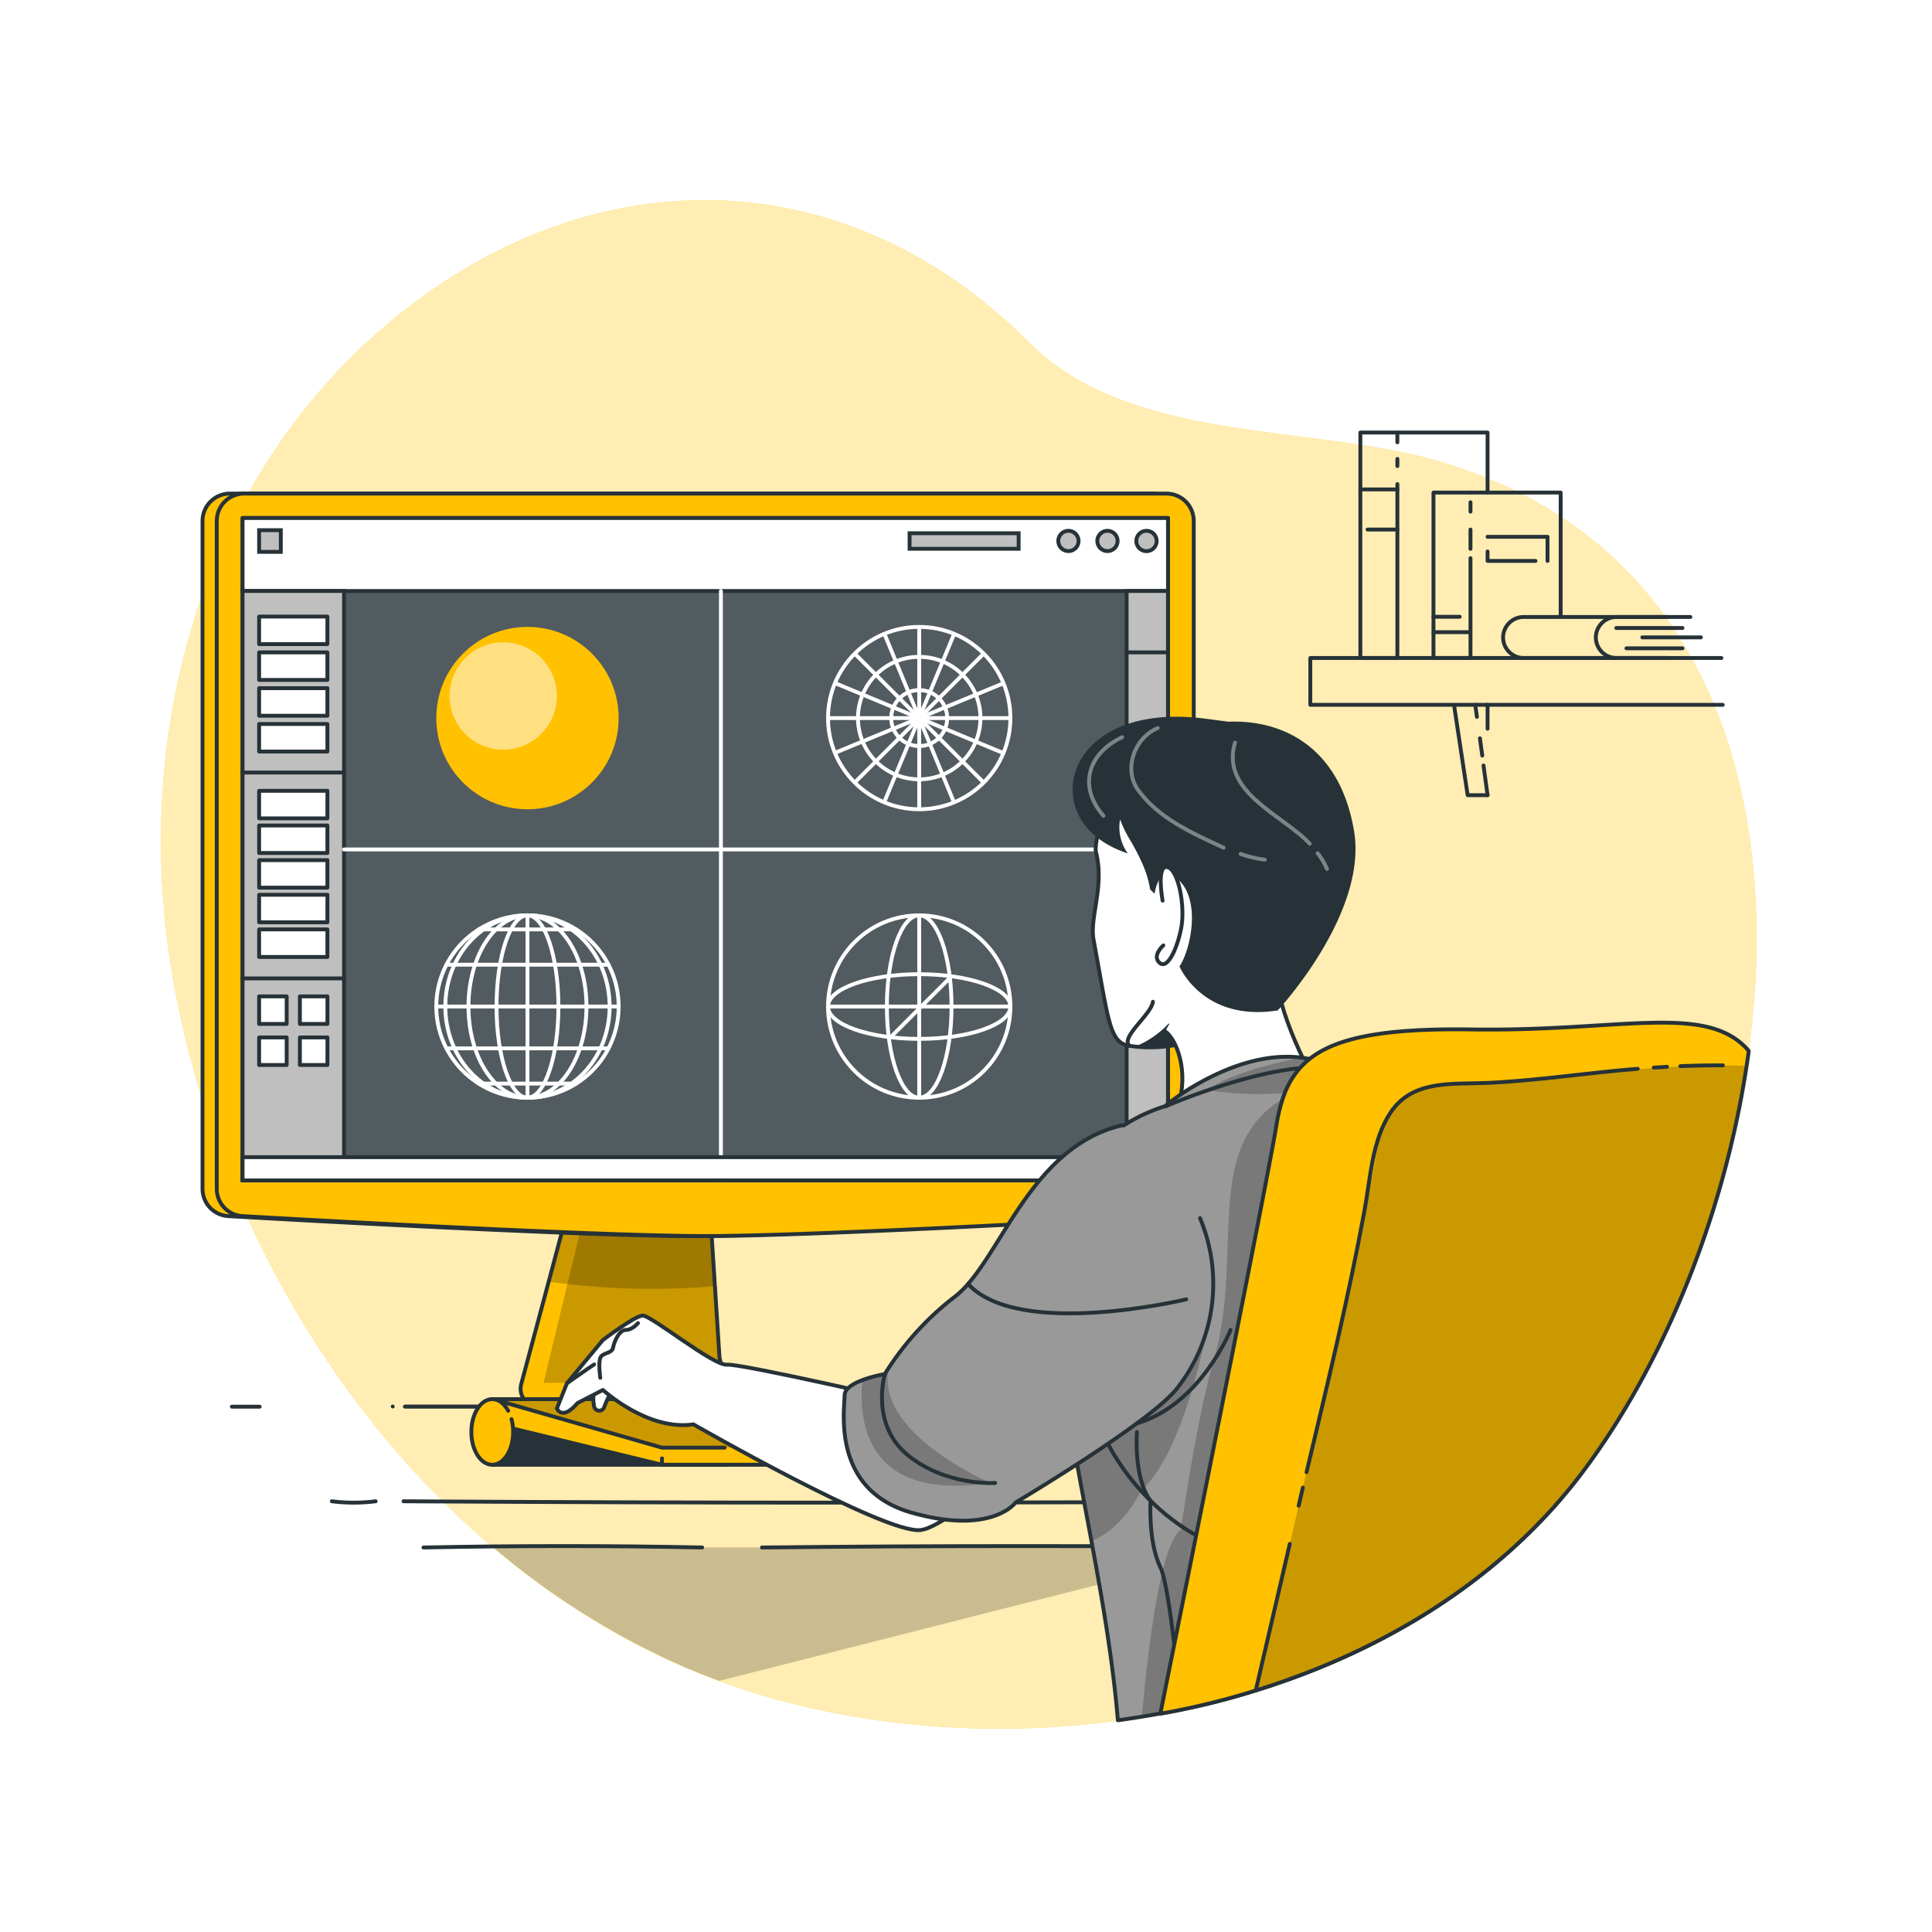 <svg class="animated" id="freepik_stories-3d-modeling" xmlns="http://www.w3.org/2000/svg" xmlns:xlink="http://www.w3.org/1999/xlink" viewBox="0 0 500 500" version="1.1" xmlns:svgjs="http://svgjs.com/svgjs"><style>svg#freepik_stories-3d-modeling:not(.animated) .animable {opacity: 0;}svg#freepik_stories-3d-modeling.animated #freepik--background-simple--inject-213 {animation: 1.5s Infinite  linear floating;animation-delay: 0s;}svg#freepik_stories-3d-modeling.animated #freepik--book-shelf--inject-213 {animation: 1.5s Infinite  linear floating;animation-delay: 0s;}svg#freepik_stories-3d-modeling.animated #freepik--Device--inject-213 {animation: 1.5s Infinite  linear shake;animation-delay: 0s;}svg#freepik_stories-3d-modeling.animated #freepik--Character--inject-213 {animation: 1.5s Infinite  linear heartbeat;animation-delay: 0s;}            @keyframes floating {                0% {                    opacity: 1;                    transform: translateY(0px);                }                50% {                    transform: translateY(-10px);                }                100% {                    opacity: 1;                    transform: translateY(0px);                }            }                    @keyframes shake {                10%, 90% {                    transform: translate3d(-1px, 0, 0);                  }                  20%, 80% {                    transform: translate3d(2px, 0, 0);                  }                  30%, 50%, 70% {                    transform: translate3d(-4px, 0, 0);                  }                  40%, 60% {                    transform: translate3d(4px, 0, 0);                  }            }                    @keyframes heartbeat {                0% {                    transform: scale(1);                }                10% {                    transform: scale(1.1);                }                30% {                    transform: scale(1);                }                40% {                    transform: scale(1);                }                50% {                    transform: scale(1.1);                }                60% {                    transform: scale(1);                }                100% {                    transform: scale(1);                }            }        </style><g id="freepik--background-simple--inject-213" class="animable animator-active" style="transform-origin: 248.123px 250.609px;"><g id="elx5r4iefocu"><path d="M67.93,167.09s-27.88,72,11.3,144.5S199.11,422.39,263.7,455.14s131.66,16.8,163.53-36.84-11.84-91.93-11.9-168.42,11.45-96.74-30-161.36-143.06-78.93-219.9-31S67.93,167.09,67.93,167.09Z" style="fill: rgb(255, 255, 255); opacity: 0.7; transform-origin: 248.588px 250.609px;" class="animable"></path></g><path d="M95.86,87.74l.56-.51C148,40.8,216.48,38.7,266.38,88.69c26,26.05,72.19,21.07,105.23,30.49C485.53,151.67,465.83,306.23,409.56,381c-50.78,67.42-160.81,82.66-234.73,49.48-65-29.15-110.7-94.27-127-162.37q-2.45-10.24-4-20.67C35.29,189.42,51.74,127.86,95.86,87.74Z" style="fill: rgb(255, 193, 0); transform-origin: 248.123px 249.593px;" id="elbt1ahcz24l4" class="animable"></path><g id="elowv36epmghi"><path d="M95.86,87.74l.56-.51C148,40.8,216.48,38.7,266.38,88.69c26,26.05,72.19,21.07,105.23,30.49C485.53,151.67,465.83,306.23,409.56,381c-50.78,67.42-160.81,82.66-234.73,49.48-65-29.15-110.7-94.27-127-162.37q-2.45-10.24-4-20.67C35.29,189.42,51.74,127.86,95.86,87.74Z" style="fill: rgb(255, 255, 255); opacity: 0.7; transform-origin: 248.123px 249.593px;" class="animable"></path></g></g><g id="freepik--book-shelf--inject-213" class="animable" style="transform-origin: 392.48px 158.865px;"><polyline points="445.85 182.41 339.11 182.41 339.11 170.29 430.85 170.29" style="fill: none; stroke: rgb(38, 50, 56); stroke-linecap: round; stroke-linejoin: round; transform-origin: 392.48px 176.35px;" id="elz2hwg6w3rn" class="animable"></polyline><line x1="384.98" y1="188.6" x2="384.98" y2="182.41" style="fill: none; stroke: rgb(38, 50, 56); stroke-linecap: round; stroke-linejoin: round; transform-origin: 384.98px 185.505px;" id="elo4s9pf3coyi" class="animable"></line><polyline points="376.39 183.04 379.83 205.79 384.98 205.79" style="fill: none; stroke: rgb(38, 50, 56); stroke-linecap: round; stroke-linejoin: round; transform-origin: 380.685px 194.415px;" id="elh52dm77hmf" class="animable"></polyline><polyline points="361.64 125.28 361.64 170.29 352.06 170.29 352.06 111.94 361.64 111.94 361.64 114.47" style="fill: none; stroke: rgb(38, 50, 56); stroke-linecap: round; stroke-linejoin: round; transform-origin: 356.85px 141.115px;" id="elr3ltaa3eveb" class="animable"></polyline><line x1="361.64" y1="118.77" x2="361.64" y2="120.61" style="fill: none; stroke: rgb(38, 50, 56); stroke-linecap: round; stroke-linejoin: round; transform-origin: 361.64px 119.69px;" id="elccse5a0qm9l" class="animable"></line><polyline points="384.98 127.48 384.98 111.94 361.64 111.94" style="fill: none; stroke: rgb(38, 50, 56); stroke-linecap: round; stroke-linejoin: round; transform-origin: 373.31px 119.71px;" id="el3me2b24xgq3" class="animable"></polyline><polyline points="380.56 170.29 370.98 170.29 370.98 127.48 380.56 127.48" style="fill: none; stroke: rgb(38, 50, 56); stroke-linecap: round; stroke-linejoin: round; transform-origin: 375.77px 148.885px;" id="elvc1qtafmmo" class="animable"></polyline><polyline points="403.9 159.29 403.9 127.48 380.56 127.48" style="fill: none; stroke: rgb(38, 50, 56); stroke-linecap: round; stroke-linejoin: round; transform-origin: 392.23px 143.385px;" id="el4sxir9n78n" class="animable"></polyline><line x1="380.56" y1="144.45" x2="380.56" y2="170.29" style="fill: none; stroke: rgb(38, 50, 56); stroke-linecap: round; stroke-linejoin: round; transform-origin: 380.56px 157.37px;" id="el17a89dtibj1" class="animable"></line><line x1="380.56" y1="137.05" x2="380.56" y2="142.04" style="fill: none; stroke: rgb(38, 50, 56); stroke-linecap: round; stroke-linejoin: round; transform-origin: 380.56px 139.545px;" id="elrng1uv9mnmf" class="animable"></line><line x1="380.56" y1="129.99" x2="380.56" y2="132.41" style="fill: none; stroke: rgb(38, 50, 56); stroke-linecap: round; stroke-linejoin: round; transform-origin: 380.56px 131.2px;" id="elztop7ky5ss" class="animable"></line><line x1="352.06" y1="126.66" x2="361.64" y2="126.66" style="fill: none; stroke: rgb(38, 50, 56); stroke-linecap: round; stroke-linejoin: round; transform-origin: 356.85px 126.66px;" id="elbwvhs9ibq9p" class="animable"></line><line x1="353.92" y1="137.05" x2="361.64" y2="137.05" style="fill: none; stroke: rgb(38, 50, 56); stroke-linecap: round; stroke-linejoin: round; transform-origin: 357.78px 137.05px;" id="elg7zl7a9buow" class="animable"></line><line x1="370.98" y1="159.62" x2="377.77" y2="159.62" style="fill: none; stroke: rgb(38, 50, 56); stroke-linecap: round; stroke-linejoin: round; transform-origin: 374.375px 159.62px;" id="elujf9ghx9ase" class="animable"></line><line x1="370.98" y1="163.61" x2="380.56" y2="163.61" style="fill: none; stroke: rgb(38, 50, 56); stroke-linecap: round; stroke-linejoin: round; transform-origin: 375.77px 163.61px;" id="ele4ehpgvpafe" class="animable"></line><polyline points="384.98 138.92 400.5 138.92 400.5 145.16" style="fill: none; stroke: rgb(38, 50, 56); stroke-linecap: round; stroke-linejoin: round; transform-origin: 392.74px 142.04px;" id="elzt8us3jpci" class="animable"></polyline><polyline points="397.39 145.16 384.98 145.16 384.98 142.73" style="fill: none; stroke: rgb(38, 50, 56); stroke-linecap: round; stroke-linejoin: round; transform-origin: 391.185px 143.945px;" id="elgoa111eq8o" class="animable"></polyline><path d="M383.93,198.11l1.05,7.68" style="fill: none; stroke: rgb(38, 50, 56); stroke-linecap: round; stroke-linejoin: round; transform-origin: 384.455px 201.95px;" id="el6ogz19dvkjj" class="animable"></path><path d="M383,191.07c.21,1.5.41,3,.61,4.48" style="fill: none; stroke: rgb(38, 50, 56); stroke-linecap: round; stroke-linejoin: round; transform-origin: 383.305px 193.31px;" id="el1hi7ocktajk" class="animable"></path><path d="M381.79,182.41c.14,1,.29,2.08.43,3.12" style="fill: none; stroke: rgb(38, 50, 56); stroke-linecap: round; stroke-linejoin: round; transform-origin: 382.005px 183.97px;" id="elf7xjl1n2ffl" class="animable"></path><path d="M431.49,170.29H394.37A5.34,5.34,0,0,1,389,165h0a5.34,5.34,0,0,1,5.34-5.33h37.12" style="fill: none; stroke: rgb(38, 50, 56); stroke-linecap: round; stroke-linejoin: round; transform-origin: 410.245px 164.98px;" id="el8mk50wvuwj8" class="animable"></path><path d="M445.49,170.29H418.37A5.34,5.34,0,0,1,413,165h0a5.34,5.34,0,0,1,5.34-5.33h19.12" style="fill: none; stroke: rgb(38, 50, 56); stroke-linecap: round; stroke-linejoin: round; transform-origin: 429.245px 164.98px;" id="el23mdeuv6t0e" class="animable"></path><line x1="418.29" y1="162.53" x2="435.43" y2="162.53" style="fill: none; stroke: rgb(38, 50, 56); stroke-linecap: round; stroke-linejoin: round; transform-origin: 426.86px 162.53px;" id="elj8zaamgjqk" class="animable"></line><line x1="440.18" y1="164.95" x2="425.03" y2="164.95" style="fill: none; stroke: rgb(38, 50, 56); stroke-linecap: round; stroke-linejoin: round; transform-origin: 432.605px 164.95px;" id="el8apwe759p8f" class="animable"></line><line x1="420.92" y1="167.78" x2="435.43" y2="167.78" style="fill: none; stroke: rgb(38, 50, 56); stroke-linecap: round; stroke-linejoin: round; transform-origin: 428.175px 167.78px;" id="elhzbuz9bjkc" class="animable"></line></g><g id="freepik--Device--inject-213" class="animable" style="transform-origin: 196.645px 281.37px;"><g id="elrb1g1jwkmm9"><path d="M322,400.49,186.19,435q-5.81-2.12-11.36-4.61a199.53,199.53,0,0,1-47.14-29.92l0,0Z" style="fill-opacity: 0.7; opacity: 0.3; transform-origin: 224.845px 417.735px;" class="animable"></path></g><path d="M201.37,359.4v3.11a1.54,1.54,0,0,1-1.54,1.54H139.37a4.64,4.64,0,0,1-4.48-5.84L142,331.7l9.83-36.92h30.74l1.06,16.56,1.39,21.5,1.15,17.93a7.56,7.56,0,0,0,7.55,7.09h6.16A1.54,1.54,0,0,1,201.37,359.4Z" style="fill: rgb(255, 193, 0); transform-origin: 168.051px 329.415px;" id="el5ypfravinyu" class="animable"></path><g style="clip-path: url(&quot;#freepik--clip-path--inject-213&quot;); transform-origin: 167.17px 326.32px;" id="elcpn8gkxqy8k" class="animable"><g id="elblnmxe0lp5i"><path d="M193.67,357.86h-53l6.19-25.56,4.88-20.16,31.8-.8,1.39,21.5,1.15,17.93A7.56,7.56,0,0,0,193.67,357.86Z" style="fill-opacity: 0.7; opacity: 0.3; transform-origin: 167.17px 334.6px;" class="animable"></path></g><g id="elzbu4o57a9m"><path d="M185,332.84a188,188,0,0,1-38.07-.54c-1.75-.18-3.4-.39-5-.6l9.83-36.92h30.74l1.06,16.56Z" style="fill-opacity: 0.7; opacity: 0.3; transform-origin: 163.465px 314.168px;" class="animable"></path></g></g><path d="M201.37,359.4v3.11a1.54,1.54,0,0,1-1.54,1.54H139.37a4.64,4.64,0,0,1-4.48-5.84L142,331.7l9.83-36.92h30.74l1.06,16.56,1.39,21.5,1.15,17.93a7.56,7.56,0,0,0,7.55,7.09h6.16A1.54,1.54,0,0,1,201.37,359.4Z" style="fill: none; stroke: rgb(38, 50, 56); stroke-linecap: round; stroke-linejoin: round; transform-origin: 168.051px 329.415px;" id="eliad7l5u7sqd" class="animable"></path><path d="M305.25,307.67a7.07,7.07,0,0,1-6.67,7.06c-22.13,1.26-93.16,5.16-119.75,5.16S81.21,316,59.09,314.73a7.07,7.07,0,0,1-6.68-7.06V134.82a7.08,7.08,0,0,1,7.08-7.08H298.17a7.08,7.08,0,0,1,7.08,7.08Z" style="fill: rgb(255, 193, 0); stroke: rgb(38, 50, 56); stroke-linecap: round; stroke-linejoin: round; transform-origin: 178.83px 223.815px;" id="elp1u1718jwhe" class="animable"></path><path d="M308.94,307.67a7.06,7.06,0,0,1-6.67,7.06c-22.13,1.26-93.16,5.16-119.75,5.16S84.9,316,62.78,314.73a7.07,7.07,0,0,1-6.68-7.06V134.82a7.08,7.08,0,0,1,7.08-7.08H301.86a7.08,7.08,0,0,1,7.08,7.08Z" style="fill: rgb(255, 193, 0); stroke: rgb(38, 50, 56); stroke-linecap: round; stroke-linejoin: round; transform-origin: 182.52px 223.815px;" id="ellbbdc6kyq1b" class="animable"></path><rect x="62.78" y="134.06" width="239.5" height="171.43" style="fill: rgb(38, 50, 56); stroke: rgb(38, 50, 56); stroke-linecap: round; stroke-linejoin: round; transform-origin: 182.53px 219.775px;" id="el9tg2pupz3dg" class="animable"></rect><g id="elqrh8tui5v5"><rect x="62.78" y="134.06" width="239.5" height="171.43" style="fill: rgb(255, 255, 255); opacity: 0.2; transform-origin: 182.53px 219.775px;" class="animable"></rect></g><rect x="62.78" y="134.06" width="239.5" height="18.89" style="fill: rgb(255, 255, 255); stroke: rgb(38, 50, 56); stroke-linecap: round; stroke-linejoin: round; transform-origin: 182.53px 143.505px;" id="ele60af19flea" class="animable"></rect><rect x="62.78" y="152.95" width="26.25" height="152.54" style="fill: rgb(191, 191, 191); stroke: rgb(38, 50, 56); stroke-miterlimit: 10; transform-origin: 75.905px 229.22px;" id="el9fvvjgb8ym9" class="animable"></rect><line x1="186.57" y1="152.95" x2="186.57" y2="305.49" style="fill: none; stroke: rgb(255, 255, 255); stroke-linecap: round; stroke-linejoin: round; transform-origin: 186.57px 229.22px;" id="elpf4fkr9opk" class="animable"></line><line x1="89.02" y1="219.84" x2="302.27" y2="219.84" style="fill: none; stroke: rgb(255, 255, 255); stroke-linecap: round; stroke-linejoin: round; transform-origin: 195.645px 219.84px;" id="el1h6rqsu3kpp" class="animable"></line><path d="M299.34,140a2.63,2.63,0,1,1-2.63-2.62A2.62,2.62,0,0,1,299.34,140Z" style="fill: rgb(191, 191, 191); stroke: rgb(38, 50, 56); stroke-miterlimit: 10; transform-origin: 296.71px 140.01px;" id="elelctp4pnj8" class="animable"></path><path d="M289.23,140a2.62,2.62,0,1,1-2.62-2.62A2.62,2.62,0,0,1,289.23,140Z" style="fill: rgb(191, 191, 191); stroke: rgb(38, 50, 56); stroke-miterlimit: 10; transform-origin: 286.61px 140px;" id="elt6yu5mxx7hs" class="animable"></path><path d="M279.13,140a2.62,2.62,0,1,1-2.62-2.62A2.62,2.62,0,0,1,279.13,140Z" style="fill: rgb(191, 191, 191); stroke: rgb(38, 50, 56); stroke-miterlimit: 10; transform-origin: 276.51px 140px;" id="elsfq2a75kt5n" class="animable"></path><rect x="67.06" y="159.57" width="17.67" height="7.13" style="fill: rgb(255, 255, 255); stroke: rgb(38, 50, 56); stroke-linecap: round; stroke-linejoin: round; transform-origin: 75.895px 163.135px;" id="elr5llc7fco3n" class="animable"></rect><rect x="67.06" y="168.84" width="17.67" height="7.13" style="fill: rgb(255, 255, 255); stroke: rgb(38, 50, 56); stroke-linecap: round; stroke-linejoin: round; transform-origin: 75.895px 172.405px;" id="eltsfsdswu3rg" class="animable"></rect><rect x="67.06" y="178.1" width="17.67" height="7.13" style="fill: rgb(255, 255, 255); stroke: rgb(38, 50, 56); stroke-linecap: round; stroke-linejoin: round; transform-origin: 75.895px 181.665px;" id="elc9tav6q9mq9" class="animable"></rect><rect x="67.06" y="187.37" width="17.67" height="7.13" style="fill: rgb(255, 255, 255); stroke: rgb(38, 50, 56); stroke-linecap: round; stroke-linejoin: round; transform-origin: 75.895px 190.935px;" id="el37edlhk83f1" class="animable"></rect><rect x="67.06" y="204.66" width="17.67" height="7.13" style="fill: rgb(255, 255, 255); stroke: rgb(38, 50, 56); stroke-linecap: round; stroke-linejoin: round; transform-origin: 75.895px 208.225px;" id="elkzx1wvnu99a" class="animable"></rect><rect x="67.06" y="213.63" width="17.67" height="7.13" style="fill: rgb(255, 255, 255); stroke: rgb(38, 50, 56); stroke-linecap: round; stroke-linejoin: round; transform-origin: 75.895px 217.195px;" id="elssdr65kls39" class="animable"></rect><rect x="67.06" y="222.6" width="17.67" height="7.13" style="fill: rgb(255, 255, 255); stroke: rgb(38, 50, 56); stroke-linecap: round; stroke-linejoin: round; transform-origin: 75.895px 226.165px;" id="eleerlcfm4ygw" class="animable"></rect><rect x="67.06" y="231.56" width="17.67" height="7.13" style="fill: rgb(255, 255, 255); stroke: rgb(38, 50, 56); stroke-linecap: round; stroke-linejoin: round; transform-origin: 75.895px 235.125px;" id="elc0jt9r5c3za" class="animable"></rect><rect x="67.06" y="240.53" width="17.67" height="7.13" style="fill: rgb(255, 255, 255); stroke: rgb(38, 50, 56); stroke-linecap: round; stroke-linejoin: round; transform-origin: 75.895px 244.095px;" id="elfhmzser2zq" class="animable"></rect><rect x="67.06" y="257.86" width="7.13" height="7.13" style="fill: rgb(255, 255, 255); stroke: rgb(38, 50, 56); stroke-linecap: round; stroke-linejoin: round; transform-origin: 70.625px 261.425px;" id="eldjqtf6l092b" class="animable"></rect><rect x="77.61" y="257.86" width="7.13" height="7.13" style="fill: rgb(255, 255, 255); stroke: rgb(38, 50, 56); stroke-linecap: round; stroke-linejoin: round; transform-origin: 81.175px 261.425px;" id="el9m3dr48hwua" class="animable"></rect><rect x="67.06" y="268.49" width="7.13" height="7.13" style="fill: rgb(255, 255, 255); stroke: rgb(38, 50, 56); stroke-linecap: round; stroke-linejoin: round; transform-origin: 70.625px 272.055px;" id="el2pzi9tcr2ho" class="animable"></rect><rect x="77.61" y="268.49" width="7.13" height="7.13" style="fill: rgb(255, 255, 255); stroke: rgb(38, 50, 56); stroke-linecap: round; stroke-linejoin: round; transform-origin: 81.175px 272.055px;" id="elropmfqwh2r" class="animable"></rect><line x1="62.78" y1="199.92" x2="89.02" y2="199.92" style="fill: none; stroke: rgb(38, 50, 56); stroke-linecap: round; stroke-linejoin: round; transform-origin: 75.9px 199.92px;" id="elst02fpq54t" class="animable"></line><line x1="62.78" y1="253.2" x2="89.02" y2="253.2" style="fill: none; stroke: rgb(38, 50, 56); stroke-linecap: round; stroke-linejoin: round; transform-origin: 75.9px 253.2px;" id="elzu6jvzmk32" class="animable"></line><rect x="235.4" y="138" width="28.22" height="4.02" style="fill: rgb(191, 191, 191); stroke: rgb(38, 50, 56); stroke-miterlimit: 10; transform-origin: 249.51px 140.01px;" id="elnc9y6a7ox4" class="animable"></rect><rect x="67.06" y="137.21" width="5.61" height="5.61" style="fill: rgb(191, 191, 191); stroke: rgb(38, 50, 56); stroke-miterlimit: 10; transform-origin: 69.865px 140.015px;" id="el4geepqtymx8" class="animable"></rect><circle cx="136.51" cy="185.84" r="23.6" style="fill: rgb(255, 193, 0); transform-origin: 136.51px 185.84px;" id="el6qkt3lsqzin" class="animable"></circle><g id="el5lhjxscq1mk"><circle cx="130.23" cy="180.12" r="13.89" style="fill: rgb(255, 255, 255); opacity: 0.5; transform-origin: 130.23px 180.12px;" class="animable"></circle></g><rect x="62.78" y="299.48" width="239.5" height="6.01" style="fill: rgb(255, 255, 255); stroke: rgb(38, 50, 56); stroke-linecap: round; stroke-linejoin: round; transform-origin: 182.53px 302.485px;" id="elp2b6ofg5kob" class="animable"></rect><rect x="291.57" y="152.95" width="10.7" height="146.53" style="fill: rgb(191, 191, 191); stroke: rgb(38, 50, 56); stroke-miterlimit: 10; transform-origin: 296.92px 226.215px;" id="eldir53dxqc4t" class="animable"></rect><line x1="291.57" y1="168.84" x2="302.27" y2="168.84" style="fill: none; stroke: rgb(38, 50, 56); stroke-linecap: round; stroke-linejoin: round; transform-origin: 296.92px 168.84px;" id="elrno20igcfkn" class="animable"></line><line x1="291.57" y1="201.77" x2="302.27" y2="201.77" style="fill: none; stroke: rgb(38, 50, 56); stroke-linecap: round; stroke-linejoin: round; transform-origin: 296.92px 201.77px;" id="elf0z0bdjapbe" class="animable"></line><line x1="291.57" y1="234.7" x2="302.27" y2="234.7" style="fill: none; stroke: rgb(38, 50, 56); stroke-linecap: round; stroke-linejoin: round; transform-origin: 296.92px 234.7px;" id="el98qkk5u2lde" class="animable"></line><circle cx="237.89" cy="185.84" r="23.6" style="fill: none; stroke: rgb(255, 255, 255); stroke-miterlimit: 10; transform-origin: 237.89px 185.84px;" id="elzk0hsu0x4jt" class="animable"></circle><line x1="214.28" y1="185.84" x2="261.49" y2="185.84" style="fill: none; stroke: rgb(255, 255, 255); stroke-miterlimit: 10; transform-origin: 237.885px 185.84px;" id="elvy8jlwdhx6" class="animable"></line><line x1="237.89" y1="162.23" x2="237.89" y2="209.44" style="fill: none; stroke: rgb(255, 255, 255); stroke-miterlimit: 10; transform-origin: 237.89px 185.835px;" id="elcazb69ss6ur" class="animable"></line><line x1="221.19" y1="169.15" x2="254.58" y2="202.53" style="fill: none; stroke: rgb(255, 255, 255); stroke-miterlimit: 10; transform-origin: 237.885px 185.84px;" id="el53a1tf6x2ev" class="animable"></line><line x1="254.58" y1="169.15" x2="221.19" y2="202.53" style="fill: none; stroke: rgb(255, 255, 255); stroke-miterlimit: 10; transform-origin: 237.885px 185.84px;" id="el5iai44s60n6" class="animable"></line><line x1="216.09" y1="176.78" x2="259.68" y2="194.9" style="fill: none; stroke: rgb(255, 255, 255); stroke-miterlimit: 10; transform-origin: 237.885px 185.84px;" id="el5i0agmyhtkv" class="animable"></line><line x1="246.94" y1="164.04" x2="228.83" y2="207.63" style="fill: none; stroke: rgb(255, 255, 255); stroke-miterlimit: 10; transform-origin: 237.885px 185.835px;" id="elz8v1bsjhd0j" class="animable"></line><line x1="228.88" y1="164.02" x2="246.89" y2="207.66" style="fill: none; stroke: rgb(255, 255, 255); stroke-miterlimit: 10; transform-origin: 237.885px 185.84px;" id="elaqxxiodd34f" class="animable"></line><line x1="259.7" y1="176.83" x2="216.07" y2="194.84" style="fill: none; stroke: rgb(255, 255, 255); stroke-miterlimit: 10; transform-origin: 237.885px 185.835px;" id="ela9hyazp16aj" class="animable"></line><g id="ell9d29ndzgze"><circle cx="237.89" cy="185.84" r="15.85" style="fill: none; stroke: rgb(255, 255, 255); stroke-miterlimit: 10; transform-origin: 237.89px 185.84px; transform: rotate(-76.63deg);" class="animable"></circle></g><g id="elw2gwyuqrxu"><circle cx="237.89" cy="185.84" r="7.24" style="fill: none; stroke: rgb(255, 255, 255); stroke-miterlimit: 10; transform-origin: 237.89px 185.84px; transform: rotate(-76.68deg);" class="animable"></circle></g><circle cx="136.51" cy="260.49" r="23.6" style="fill: none; stroke: rgb(255, 255, 255); stroke-linecap: round; stroke-linejoin: round; transform-origin: 136.51px 260.49px;" id="elxq35l7coat" class="animable"></circle><line x1="112.91" y1="260.49" x2="160.12" y2="260.49" style="fill: none; stroke: rgb(255, 255, 255); stroke-linecap: round; stroke-linejoin: round; transform-origin: 136.515px 260.49px;" id="elv1y5wlxloh" class="animable"></line><line x1="136.51" y1="236.88" x2="136.51" y2="284.09" style="fill: none; stroke: rgb(255, 255, 255); stroke-linecap: round; stroke-linejoin: round; transform-origin: 136.51px 260.485px;" id="elrk5xnwbnd38" class="animable"></line><ellipse cx="136.51" cy="260.49" rx="8.01" ry="23.6" style="fill: none; stroke: rgb(255, 255, 255); stroke-linecap: round; stroke-linejoin: round; transform-origin: 136.51px 260.49px;" id="el2m5attmk1r" class="animable"></ellipse><ellipse cx="136.51" cy="260.49" rx="15.27" ry="23.6" style="fill: none; stroke: rgb(255, 255, 255); stroke-linecap: round; stroke-linejoin: round; transform-origin: 136.51px 260.49px;" id="elckhk4c3ijwg" class="animable"></ellipse><ellipse cx="136.51" cy="260.49" rx="21.26" ry="23.6" style="fill: none; stroke: rgb(255, 255, 255); stroke-linecap: round; stroke-linejoin: round; transform-origin: 136.51px 260.49px;" id="eldmp4i0y9ok" class="animable"></ellipse><line x1="115.53" y1="249.66" x2="157.49" y2="249.66" style="fill: none; stroke: rgb(255, 255, 255); stroke-linecap: round; stroke-linejoin: round; transform-origin: 136.51px 249.66px;" id="eljln06xcz97" class="animable"></line><line x1="123.91" y1="240.53" x2="149.12" y2="240.53" style="fill: none; stroke: rgb(255, 255, 255); stroke-linecap: round; stroke-linejoin: round; transform-origin: 136.515px 240.53px;" id="elicu58vvghha" class="animable"></line><line x1="115.53" y1="271.31" x2="157.49" y2="271.31" style="fill: none; stroke: rgb(255, 255, 255); stroke-linecap: round; stroke-linejoin: round; transform-origin: 136.51px 271.31px;" id="el4fcixvlv604" class="animable"></line><line x1="123.91" y1="280.44" x2="149.12" y2="280.44" style="fill: none; stroke: rgb(255, 255, 255); stroke-linecap: round; stroke-linejoin: round; transform-origin: 136.515px 280.44px;" id="elf7cp9q5ukxo" class="animable"></line><circle cx="237.89" cy="260.49" r="23.6" style="fill: none; stroke: rgb(255, 255, 255); stroke-miterlimit: 10; transform-origin: 237.89px 260.49px;" id="elfecojbf9sdl" class="animable"></circle><ellipse cx="237.89" cy="260.49" rx="8.37" ry="23.6" style="fill: none; stroke: rgb(255, 255, 255); stroke-miterlimit: 10; transform-origin: 237.89px 260.49px;" id="elybzn2nic2j9" class="animable"></ellipse><ellipse cx="237.89" cy="260.49" rx="23.6" ry="8.37" style="fill: none; stroke: rgb(255, 255, 255); stroke-miterlimit: 10; transform-origin: 237.89px 260.49px;" id="elrmon8cqffdd" class="animable"></ellipse><line x1="230.06" y1="268.85" x2="246.25" y2="252.66" style="fill: none; stroke: rgb(255, 255, 255); stroke-miterlimit: 10; transform-origin: 238.155px 260.755px;" id="el32cmqmzmaqy" class="animable"></line><line x1="214.28" y1="260.49" x2="261.49" y2="260.49" style="fill: none; stroke: rgb(255, 255, 255); stroke-miterlimit: 10; transform-origin: 237.885px 260.49px;" id="el4bcqnax3473" class="animable"></line><line x1="237.89" y1="236.88" x2="237.89" y2="284.09" style="fill: none; stroke: rgb(255, 255, 255); stroke-miterlimit: 10; transform-origin: 237.89px 260.485px;" id="el7ccf90a4273" class="animable"></line><path d="M104.8,364.05H340.88Q222.8,364,104.8,364Z" style="fill: rgb(255, 255, 255); stroke: rgb(38, 50, 56); stroke-linecap: round; stroke-linejoin: round; transform-origin: 222.84px 364.025px;" id="el8is41pmcrvm" class="animable"></path><path d="M101.64,364h0Z" style="fill: rgb(255, 255, 255); stroke: rgb(38, 50, 56); stroke-linecap: round; stroke-linejoin: round; transform-origin: 101.64px 364px;" id="eldabj8q3a1jj" class="animable"></path><path d="M60,364.05h7.2" style="fill: rgb(255, 255, 255); stroke: rgb(38, 50, 56); stroke-linecap: round; stroke-linejoin: round; transform-origin: 63.6px 364.05px;" id="elw9h7o68ur0j" class="animable"></path><polygon points="127.4 379.08 188.45 379.08 188.45 366.6 127.54 367.4 127.4 379.08" style="fill: rgb(38, 50, 56); stroke: rgb(38, 50, 56); stroke-linecap: round; stroke-linejoin: round; transform-origin: 157.925px 372.84px;" id="elqsnxokf7ugi" class="animable"></polygon><polygon points="305.02 379.08 171.32 379.08 130.82 369.24 127.54 362.1 242.53 362.1 305.02 374.65 305.02 379.08" style="fill: rgb(255, 193, 0); stroke: rgb(38, 50, 56); stroke-linecap: round; stroke-linejoin: round; transform-origin: 216.28px 370.59px;" id="elgjhdvc319ai" class="animable"></polygon><polyline points="192.8 374.65 305.02 374.65 242.53 362.1 127.54 362.1 171.32 374.65 187.53 374.65" style="fill: rgb(255, 193, 0); transform-origin: 216.28px 368.375px;" id="els0tgmm45no" class="animable"></polyline><g style="clip-path: url(&quot;#freepik--clip-path-2--inject-213&quot;); transform-origin: 216.28px 368.375px;" id="el8k8l9soax2a" class="animable"><g id="elr293c7v90so"><polygon points="127.54 362.1 171.32 374.65 305.02 374.65 242.53 362.1 127.54 362.1" style="fill-opacity: 0.7; opacity: 0.3; transform-origin: 216.28px 368.375px;" class="animable"></polygon></g></g><polyline points="192.8 374.65 305.02 374.65 242.53 362.1 127.54 362.1 171.32 374.65 187.53 374.65" style="fill: none; stroke: rgb(38, 50, 56); stroke-linecap: round; stroke-linejoin: round; transform-origin: 216.28px 368.375px;" id="elwuij4quooh" class="animable"></polyline><line x1="171.32" y1="377.42" x2="171.32" y2="379.08" style="fill: none; stroke: rgb(38, 50, 56); stroke-linecap: round; stroke-linejoin: round; transform-origin: 171.32px 378.25px;" id="elq3ny8xujzgi" class="animable"></line><path d="M132.38,367.28a12.93,12.93,0,0,1,.42,3.31c0,4.69-2.42,8.49-5.4,8.49s-5.41-3.8-5.41-8.49,2.42-8.49,5.41-8.49c1.65,0,3.12,1.16,4.12,3" style="fill: rgb(255, 193, 0); stroke: rgb(38, 50, 56); stroke-linecap: round; stroke-linejoin: round; transform-origin: 127.395px 370.59px;" id="elzykhuggx4oi" class="animable"></path><path d="M104.44,388.53c76.56.47,154.56.47,232,0" style="fill: rgb(255, 255, 255); stroke: rgb(38, 50, 56); stroke-linecap: round; stroke-linejoin: round; transform-origin: 220.44px 388.706px;" id="elruh71t2e56" class="animable"></path><path d="M85.88,388.53a45.78,45.78,0,0,0,11.34,0" style="fill: rgb(255, 255, 255); stroke: rgb(38, 50, 56); stroke-linecap: round; stroke-linejoin: round; transform-origin: 91.55px 388.706px;" id="ellviv9tzdxzp" class="animable"></path><path d="M197.19,400.49c45.81-.49,90.81-.49,136.58,0" style="fill: rgb(255, 255, 255); stroke: rgb(38, 50, 56); stroke-linecap: round; stroke-linejoin: round; transform-origin: 265.48px 400.306px;" id="el7rtl3umpb7" class="animable"></path><path d="M109.59,400.49c24.41-.49,48.41-.49,72.13,0" style="fill: rgb(255, 255, 255); stroke: rgb(38, 50, 56); stroke-linecap: round; stroke-linejoin: round; transform-origin: 145.655px 400.306px;" id="elj9w7ijmcako" class="animable"></path></g><g id="freepik--Character--inject-213" class="animable" style="transform-origin: 298.35px 315.35px;"><path d="M306.11,270.05a36.73,36.73,0,0,1-12.36.8l-1.43-.19c-5.25-.79-5.38-6.29-9.29-27.36-1.12-6,2.91-13.85.58-22.88-.49-1.91,2.63-16.22,6.91-20.85,13.93-15.06,45.94-12.23,51.34,8C349.78,237.14,329.66,264.53,306.11,270.05Z" style="fill: rgb(255, 255, 255); stroke: rgb(38, 50, 56); stroke-linecap: round; stroke-linejoin: round; transform-origin: 313.222px 230.538px;" id="elpgvh8ab45e" class="animable"></path><path d="M298.37,259.26c-.31,3.21-8.6,9.27-6.05,11.4" style="fill: none; stroke: rgb(38, 50, 56); stroke-linecap: round; stroke-linejoin: round; transform-origin: 295.102px 264.96px;" id="elgy94a0ftgtq" class="animable"></path><path d="M306.11,270.05a36.73,36.73,0,0,1-12.36.8,24.17,24.17,0,0,0,8.73-6Z" style="fill: rgb(38, 50, 56); transform-origin: 299.93px 267.951px;" id="elqbqtfs4iso" class="animable"></path><path d="M153.77,359.75a11,11,0,0,0,0,4.3,1.36,1.36,0,0,0,2.64,0,22.62,22.62,0,0,1,2.11-4.3" style="fill: rgb(255, 255, 255); stroke: rgb(38, 50, 56); stroke-linecap: round; stroke-linejoin: round; transform-origin: 156.039px 362.416px;" id="el3ko694u8tqo" class="animable"></path><path d="M237.89,363.46s-46.17-10.63-49.73-10.28-19.71-12.86-21.87-12.71S156,346.83,156,346.83L146.72,358l-2.6,6.51s1.33,3.33,5.34-1.4l6.57-3.39s11.62,10.68,23.43,8.9c0,0,49.36,28.34,58.7,27.36s40.91-32.87,40.91-32.87Z" style="fill: rgb(255, 255, 255); stroke: rgb(38, 50, 56); stroke-linecap: round; stroke-linejoin: round; transform-origin: 211.595px 368.237px;" id="elo7q3fpew64" class="animable"></path><path d="M301.55,266.9c2.86,2,6.29,10.28,3.3,19.46l37.54-2.87s-9.65-15.39-11.95-29.24-19.63-3.69-19.63-3.69" style="fill: rgb(255, 255, 255); stroke: rgb(38, 50, 56); stroke-linecap: round; stroke-linejoin: round; transform-origin: 321.97px 266.664px;" id="el6zcuip4n2sm" class="animable"></path><path d="M350.43,215.1c-3.57-21.38-18-28.88-32.5-28.32l-5.68-.75c-22-2.91-32.61,6.49-34.37,15.36-1.28,6.4,1.48,15.3,14,19.48a11.5,11.5,0,0,1-2-8.8,29.62,29.62,0,0,0,2.4,5c4.19,7.08,4.93,10.53,5.38,13.11l1.13,1.11c.55-3,2-7,5.68-4.07,6.66,5.35,3.62,18.76.77,22.89,0,0,6.06,14.42,25.43,11.39C330.66,261.53,354,236.48,350.43,215.1Z" style="fill: rgb(38, 50, 56); transform-origin: 314.198px 223.705px;" id="elfwpt53fa0g" class="animable"></path><path d="M300.88,233.09s-1.69-9.21,1.2-8.69,4.71,10.17,3.62,15.76-3.61,10.84-5.63,9,1-4.49,1-4.49" style="fill: rgb(255, 255, 255); stroke: rgb(38, 50, 56); stroke-linecap: round; stroke-linejoin: round; transform-origin: 302.697px 236.957px;" id="eljx3mkejshm" class="animable"></path><path d="M404,387.86c-20.28,23.59-48.23,40.06-79,49.59q-9.54,3-19.4,5-2.64.55-5.3,1-5.49,1-11,1.76c-1.84-22.11-6.67-45-10.54-66.3-.81-4.49-1.58-8.92-2.28-13.25-.13-.86-.27-1.72-.4-2.57-1.25-8.16-2.19-16-2.58-23.32-1.1-21.33,2.53-38.61,17-48.29a43.58,43.58,0,0,1,11-5.19h0c.18-.16,1.65-1.36,4-3,6.27-4.22,18.93-11.26,31.56-9.54.57.08,1.14.17,1.71.29a26.23,26.23,0,0,1,6.8,2.37,77.38,77.38,0,0,1,19.4,6.23c6.78,3.26,13.78,8.07,18.22,15C390.18,308.51,398.64,354.85,404,387.86Z" style="fill: rgb(153, 153, 153); transform-origin: 338.658px 359.347px;" id="eldpxbwozvxh" class="animable"></path><g style="clip-path: url(&quot;#freepik--clip-path-3--inject-213&quot;); transform-origin: 339.83px 358.995px;" id="elegpyv0rz2ih" class="animable"><g id="elfrwlm7lpwn"><path d="M312.34,344.19s-5.87,31.86-17,41.49c0,0-4.55,10-12.92,13.14-1.24-6.71-2.51-13.35-3.69-19.84-.81-4.49-1.58-8.92-2.28-13.25-.13-.86-.27-1.72-.4-2.57s-.27-1.75-.39-2.62Z" style="fill-opacity: 0.7; opacity: 0.3; transform-origin: 294px 371.505px;" class="animable"></path></g><g id="el2df8o51p03o"><path d="M404,387.86c-20.28,23.59-48.23,40.06-79,49.59q-9.54,3-19.4,5-2.64.55-5.3,1c-1.59.3-3.18.57-4.78.83,1.62-18.25,4.84-44.86,10.08-48.31,0,0,4.1-29,8.44-43.73,8.55-29.06-4.33-57.55,21.22-69.66a81.24,81.24,0,0,1-22.76-.48c4.49-3.45,14.36-6.43,24.23-8.39h0l.43.05c.57.08,1.14.17,1.71.29a26.23,26.23,0,0,1,6.8,2.37,77.38,77.38,0,0,1,19.4,6.23c6.78,3.26,13.78,8.07,18.22,15C390.18,308.51,398.64,354.85,404,387.86Z" style="fill-opacity: 0.7; opacity: 0.3; transform-origin: 349.76px 358.995px;" class="animable"></path></g></g><path d="M404,387.86c-20.28,23.59-48.23,40.06-79,49.59q-9.54,3-19.4,5-2.64.55-5.3,1-5.49,1-11,1.76c-1.84-22.11-6.67-45-10.54-66.3-.81-4.49-1.58-8.92-2.28-13.25-.13-.86-.27-1.72-.4-2.57-1.25-8.16-2.19-16-2.58-23.32-1.1-21.33,2.53-38.61,17-48.29a43.58,43.58,0,0,1,11-5.19h0c.18-.16,1.65-1.36,4-3,6.27-4.22,18.93-11.26,31.56-9.54.57.08,1.14.17,1.71.29a26.23,26.23,0,0,1,6.8,2.37,77.38,77.38,0,0,1,19.4,6.23c6.78,3.26,13.78,8.07,18.22,15C390.18,308.51,398.64,354.85,404,387.86Z" style="fill: none; stroke: rgb(38, 50, 56); stroke-linecap: round; stroke-linejoin: round; transform-origin: 338.658px 359.347px;" id="elsaqwnxfnwma" class="animable"></path><path d="M290.28,291.26c-24.22,5.75-31.52,35.47-43.21,44.35a75.53,75.53,0,0,0-18.09,20s-10.4,1.74-10.4,5.52-3.46,24.46,17.37,30.35,26.89-2.64,26.89-2.64,35.5-21.07,42-29.81a43.82,43.82,0,0,0,5.72-43.78" style="fill: rgb(153, 153, 153); transform-origin: 266.175px 342.407px;" id="elzsclukaogeg" class="animable"></path><g style="clip-path: url(&quot;#freepik--clip-path-4--inject-213&quot;); transform-origin: 239.646px 369.314px;" id="elubvq0c88uia" class="animable"><g id="eln63mc6y9z5j"><path d="M256.31,383.77c-32.33,4.93-34.15-16.06-33.13-26.57a34.76,34.76,0,0,1,5.8-1.56s.32-.56,1-1.52C226.49,371.07,256.31,383.77,256.31,383.77Z" style="fill-opacity: 0.7; opacity: 0.3; transform-origin: 239.646px 369.314px;" class="animable"></path></g></g><path d="M290.28,291.26c-24.22,5.75-31.52,35.47-43.21,44.35a75.53,75.53,0,0,0-18.09,20s-10.4,1.74-10.4,5.52-3.46,24.46,17.37,30.35,26.89-2.64,26.89-2.64,35.5-21.07,42-29.81a43.82,43.82,0,0,0,5.72-43.78" style="fill: none; stroke: rgb(38, 50, 56); stroke-linecap: round; stroke-linejoin: round; transform-origin: 266.175px 342.407px;" id="elpnydxcbhc4" class="animable"></path><path d="M155.35,356.58s-.53-3.69,0-5.14,3-1.06,3.3-2.64,1.58-4.61,3.3-4.61,3.16-1.77,3.16-1.77" style="fill: none; stroke: rgb(38, 50, 56); stroke-linecap: round; stroke-linejoin: round; transform-origin: 160.112px 349.5px;" id="eli35ycatnd1a" class="animable"></path><path d="M146.72,358s5.65-4,7.05-4.88" style="fill: none; stroke: rgb(38, 50, 56); stroke-linecap: round; stroke-linejoin: round; transform-origin: 150.245px 355.56px;" id="el6wm27k8ggho" class="animable"></path><path d="M307,336.27s-43.35,10.39-56.48-4" style="fill: none; stroke: rgb(38, 50, 56); stroke-linecap: round; stroke-linejoin: round; transform-origin: 278.76px 336.084px;" id="elveslsudjhyd" class="animable"></path><path d="M229,355.64s-3.87,13,6,21,22.55,7.15,22.55,7.15" style="fill: none; stroke: rgb(38, 50, 56); stroke-linecap: round; stroke-linejoin: round; transform-origin: 242.901px 369.728px;" id="el75jun4rr3oo" class="animable"></path><path d="M301.55,286.36s27.91-12.25,44.13-9.87" style="fill: none; stroke: rgb(38, 50, 56); stroke-linecap: round; stroke-linejoin: round; transform-origin: 323.615px 281.272px;" id="elw1ke7myxoct" class="animable"></path><path d="M318.47,344.19s-7.72,19.29-24.23,24.18" style="fill: none; stroke: rgb(38, 50, 56); stroke-linecap: round; stroke-linejoin: round; transform-origin: 306.355px 356.28px;" id="el7y2wr6ccpj9" class="animable"></path><path d="M286.76,373.66s11.93,25.12,39.43,29.47" style="fill: none; stroke: rgb(38, 50, 56); stroke-linecap: round; stroke-linejoin: round; transform-origin: 306.475px 388.395px;" id="elivb88qavkni" class="animable"></path><path d="M305.6,442.47c-.43-4.93-1-11-1.7-16.82h0c-1.06-9-2.33-17.46-3.63-20.13-3.16-6.53-2.51-17.11-2.51-17.11-4.49-6-3.52-17.81-3.52-17.81" style="fill: none; stroke: rgb(38, 50, 56); stroke-linecap: round; stroke-linejoin: round; transform-origin: 299.876px 406.535px;" id="eldo7417tta07" class="animable"></path><g id="ellqaoeimplcs"><g style="opacity: 0.4; transform-origin: 312.637px 206.645px;" class="animable"><path d="M321.09,221a31.07,31.07,0,0,0,6.23,1.49" style="fill: none; stroke: rgb(255, 255, 255); stroke-linecap: round; stroke-linejoin: round; transform-origin: 324.205px 221.745px;" id="elh38c7bgryjn" class="animable"></path><path d="M299.63,188.41c-6.06,2.6-8.81,10.37-5.31,15.73,5.3,7.54,14,11.39,22.36,15.25" style="fill: none; stroke: rgb(255, 255, 255); stroke-linecap: round; stroke-linejoin: round; transform-origin: 304.729px 203.9px;" id="ell7fstyqxfda" class="animable"></path><path d="M290.43,190.78c-8.84,4.17-11.53,12.69-4.86,20.35" style="fill: none; stroke: rgb(255, 255, 255); stroke-linecap: round; stroke-linejoin: round; transform-origin: 286.137px 200.955px;" id="elpdgrpkfiwcl" class="animable"></path><path d="M341,220.82a18.36,18.36,0,0,1,2.43,4.06" style="fill: none; stroke: rgb(255, 255, 255); stroke-linecap: round; stroke-linejoin: round; transform-origin: 342.215px 222.85px;" id="elkcll00u1up8" class="animable"></path><path d="M319.62,192.19c-3.85,12.91,12.48,18.74,19.34,26.17" style="fill: none; stroke: rgb(255, 255, 255); stroke-linecap: round; stroke-linejoin: round; transform-origin: 329px 205.275px;" id="elcmiqhe4ogna" class="animable"></path></g></g><path d="M452.58,272c-.18,1.29-.36,2.57-.56,3.86C446.08,315,430.31,353.4,409.56,381q-2.67,3.56-5.57,6.91c-20.28,23.59-48.23,40.06-79,49.59q-9.54,3-19.4,5-2.64.55-5.3,1c1.05-5.18,2.26-11.22,3.6-17.87h0c1.73-8.62,3.66-18.25,5.67-28.29,8.82-44.11,19.16-96.22,20.77-106.09a43.28,43.28,0,0,1,1.67-7,22.39,22.39,0,0,1,4.43-7.86c.42-.46.86-.91,1.33-1.35s.73-.64,1.11-.95c7-5.58,19.4-8,41.86-7.67,38.72.61,60.63-6.93,71.59,5.24A3.92,3.92,0,0,1,452.58,272Z" style="fill: rgb(255, 193, 0); transform-origin: 376.435px 354.083px;" id="ele5s73m69pmv" class="animable"></path><g style="clip-path: url(&quot;#freepik--clip-path-5--inject-213&quot;); transform-origin: 388.495px 356.62px;" id="el7uhqxplon0g" class="animable"><g id="elana89ymd6y"><path d="M452,275.87C446.08,315,430.31,353.4,409.56,381q-2.67,3.56-5.57,6.91c-20.28,23.59-48.23,40.06-79,49.59,7.83-33.56,28.37-121.93,30.92-137.34,1.67-10,4.64-15,9.16-17.39,4.08-2.18,9.41-2.31,16.16-2.28C391.63,280.48,427.86,274.82,452,275.87Z" style="fill-opacity: 0.7; opacity: 0.3; transform-origin: 388.495px 356.62px;" class="animable"></path></g></g><path d="M452.58,272c-.18,1.29-.36,2.57-.56,3.86C446.08,315,430.31,353.4,409.56,381q-2.67,3.56-5.57,6.91c-20.28,23.59-48.23,40.06-79,49.59q-9.54,3-19.4,5-2.64.55-5.3,1c1.05-5.18,2.26-11.22,3.6-17.87h0c1.73-8.62,3.66-18.25,5.67-28.29,8.82-44.11,19.16-96.22,20.77-106.09a43.28,43.28,0,0,1,1.67-7,22.39,22.39,0,0,1,4.43-7.86c.42-.46.86-.91,1.33-1.35s.73-.64,1.11-.95c7-5.58,19.4-8,41.86-7.67,38.72.61,60.63-6.93,71.59,5.24A3.92,3.92,0,0,1,452.58,272Z" style="fill: none; stroke: rgb(38, 50, 56); stroke-linecap: round; stroke-linejoin: round; transform-origin: 376.435px 354.083px;" id="elurg3imb03p" class="animable"></path><path d="M434.88,275.92c3.65-.15,7.31-.23,11-.2" style="fill: none; stroke: rgb(38, 50, 56); stroke-linecap: round; stroke-linejoin: round; transform-origin: 440.38px 275.817px;" id="elv0p96b0suvk" class="animable"></path><path d="M428,276.3l3.42-.21" style="fill: none; stroke: rgb(38, 50, 56); stroke-linecap: round; stroke-linejoin: round; transform-origin: 429.71px 276.195px;" id="el22lonlbpvts" class="animable"></path><path d="M338.13,381c5.35-22.49,10.82-45,15-67.71,1.53-8.28,1.92-18.1,6.72-25.33,5.71-8.61,16-7.3,25-7.7,13-.58,26-2.64,39-3.66" style="fill: none; stroke: rgb(38, 50, 56); stroke-linecap: round; stroke-linejoin: round; transform-origin: 380.99px 328.8px;" id="elnknqefx1amm" class="animable"></path><path d="M336.09,389.67c.36-1.56.72-3.11,1.09-4.67" style="fill: none; stroke: rgb(38, 50, 56); stroke-linecap: round; stroke-linejoin: round; transform-origin: 336.635px 387.335px;" id="elgnfxsozo5j" class="animable"></path><path d="M325,437.45q4.42-18.94,8.8-37.89" style="fill: none; stroke: rgb(38, 50, 56); stroke-linecap: round; stroke-linejoin: round; transform-origin: 329.4px 418.505px;" id="el3oci0jhaxsq" class="animable"></path></g><defs>     <filter id="active" height="200%">         <feMorphology in="SourceAlpha" result="DILATED" operator="dilate" radius="2"></feMorphology>                <feFlood flood-color="#32DFEC" flood-opacity="1" result="PINK"></feFlood>        <feComposite in="PINK" in2="DILATED" operator="in" result="OUTLINE"></feComposite>        <feMerge>            <feMergeNode in="OUTLINE"></feMergeNode>            <feMergeNode in="SourceGraphic"></feMergeNode>        </feMerge>    </filter>    <filter id="hover" height="200%">        <feMorphology in="SourceAlpha" result="DILATED" operator="dilate" radius="2"></feMorphology>                <feFlood flood-color="#ff0000" flood-opacity="0.5" result="PINK"></feFlood>        <feComposite in="PINK" in2="DILATED" operator="in" result="OUTLINE"></feComposite>        <feMerge>            <feMergeNode in="OUTLINE"></feMergeNode>            <feMergeNode in="SourceGraphic"></feMergeNode>        </feMerge>            <feColorMatrix type="matrix" values="0   0   0   0   0                0   1   0   0   0                0   0   0   0   0                0   0   0   1   0 "></feColorMatrix>    </filter></defs><defs><clipPath id="freepik--clip-path--inject-213"><path d="M201.37,359.4v3.11a1.54,1.54,0,0,1-1.54,1.54H139.37a4.64,4.64,0,0,1-4.48-5.84L142,331.7l9.83-36.92h30.74l1.06,16.56,1.39,21.5,1.15,17.93a7.56,7.56,0,0,0,7.55,7.09h6.16A1.54,1.54,0,0,1,201.37,359.4Z" style="fill:#FFC100;stroke:#263238;stroke-linecap:round;stroke-linejoin:round"></path></clipPath><clipPath id="freepik--clip-path-2--inject-213"><polyline points="192.8 374.65 305.02 374.65 242.53 362.1 127.54 362.1 171.32 374.65 187.53 374.65" style="fill:#FFC100;stroke:#263238;stroke-linecap:round;stroke-linejoin:round"></polyline></clipPath><clipPath id="freepik--clip-path-3--inject-213"><path d="M404,387.86c-20.28,23.59-48.23,40.06-79,49.59q-9.54,3-19.4,5-2.64.55-5.3,1-5.49,1-11,1.76c-1.84-22.11-6.67-45-10.54-66.3-.81-4.49-1.58-8.92-2.28-13.25-.13-.86-.27-1.72-.4-2.57-1.25-8.16-2.19-16-2.58-23.32-1.1-21.33,2.53-38.61,17-48.29a43.58,43.58,0,0,1,11-5.19h0c.18-.16,1.65-1.36,4-3,6.27-4.22,18.93-11.26,31.56-9.54.57.08,1.14.17,1.71.29a26.23,26.23,0,0,1,6.8,2.37,77.38,77.38,0,0,1,19.4,6.23c6.78,3.26,13.78,8.07,18.22,15C390.18,308.51,398.64,354.85,404,387.86Z" style="fill:#999;stroke:#263238;stroke-linecap:round;stroke-linejoin:round"></path></clipPath><clipPath id="freepik--clip-path-4--inject-213"><path d="M290.28,291.26c-24.22,5.75-31.52,35.47-43.21,44.35a75.53,75.53,0,0,0-18.09,20s-10.4,1.74-10.4,5.52-3.46,24.46,17.37,30.35,26.89-2.64,26.89-2.64,35.5-21.07,42-29.81a43.82,43.82,0,0,0,5.72-43.78" style="fill:#999;stroke:#263238;stroke-linecap:round;stroke-linejoin:round"></path></clipPath><clipPath id="freepik--clip-path-5--inject-213"><path d="M452.58,272c-.18,1.29-.36,2.57-.56,3.86C446.08,315,430.31,353.4,409.56,381q-2.67,3.56-5.57,6.91c-20.28,23.59-48.23,40.06-79,49.59q-9.54,3-19.4,5-2.64.55-5.3,1c1.05-5.18,2.26-11.22,3.6-17.87h0c1.73-8.62,3.66-18.25,5.67-28.29,8.82-44.11,19.16-96.22,20.77-106.09a43.28,43.28,0,0,1,1.67-7,22.39,22.39,0,0,1,4.43-7.86c.42-.46.86-.91,1.33-1.35s.73-.64,1.11-.95c7-5.58,19.4-8,41.86-7.67,38.72.61,60.63-6.93,71.59,5.24A3.92,3.92,0,0,1,452.58,272Z" style="fill:#FFC100;stroke:#263238;stroke-linecap:round;stroke-linejoin:round"></path></clipPath></defs></svg>